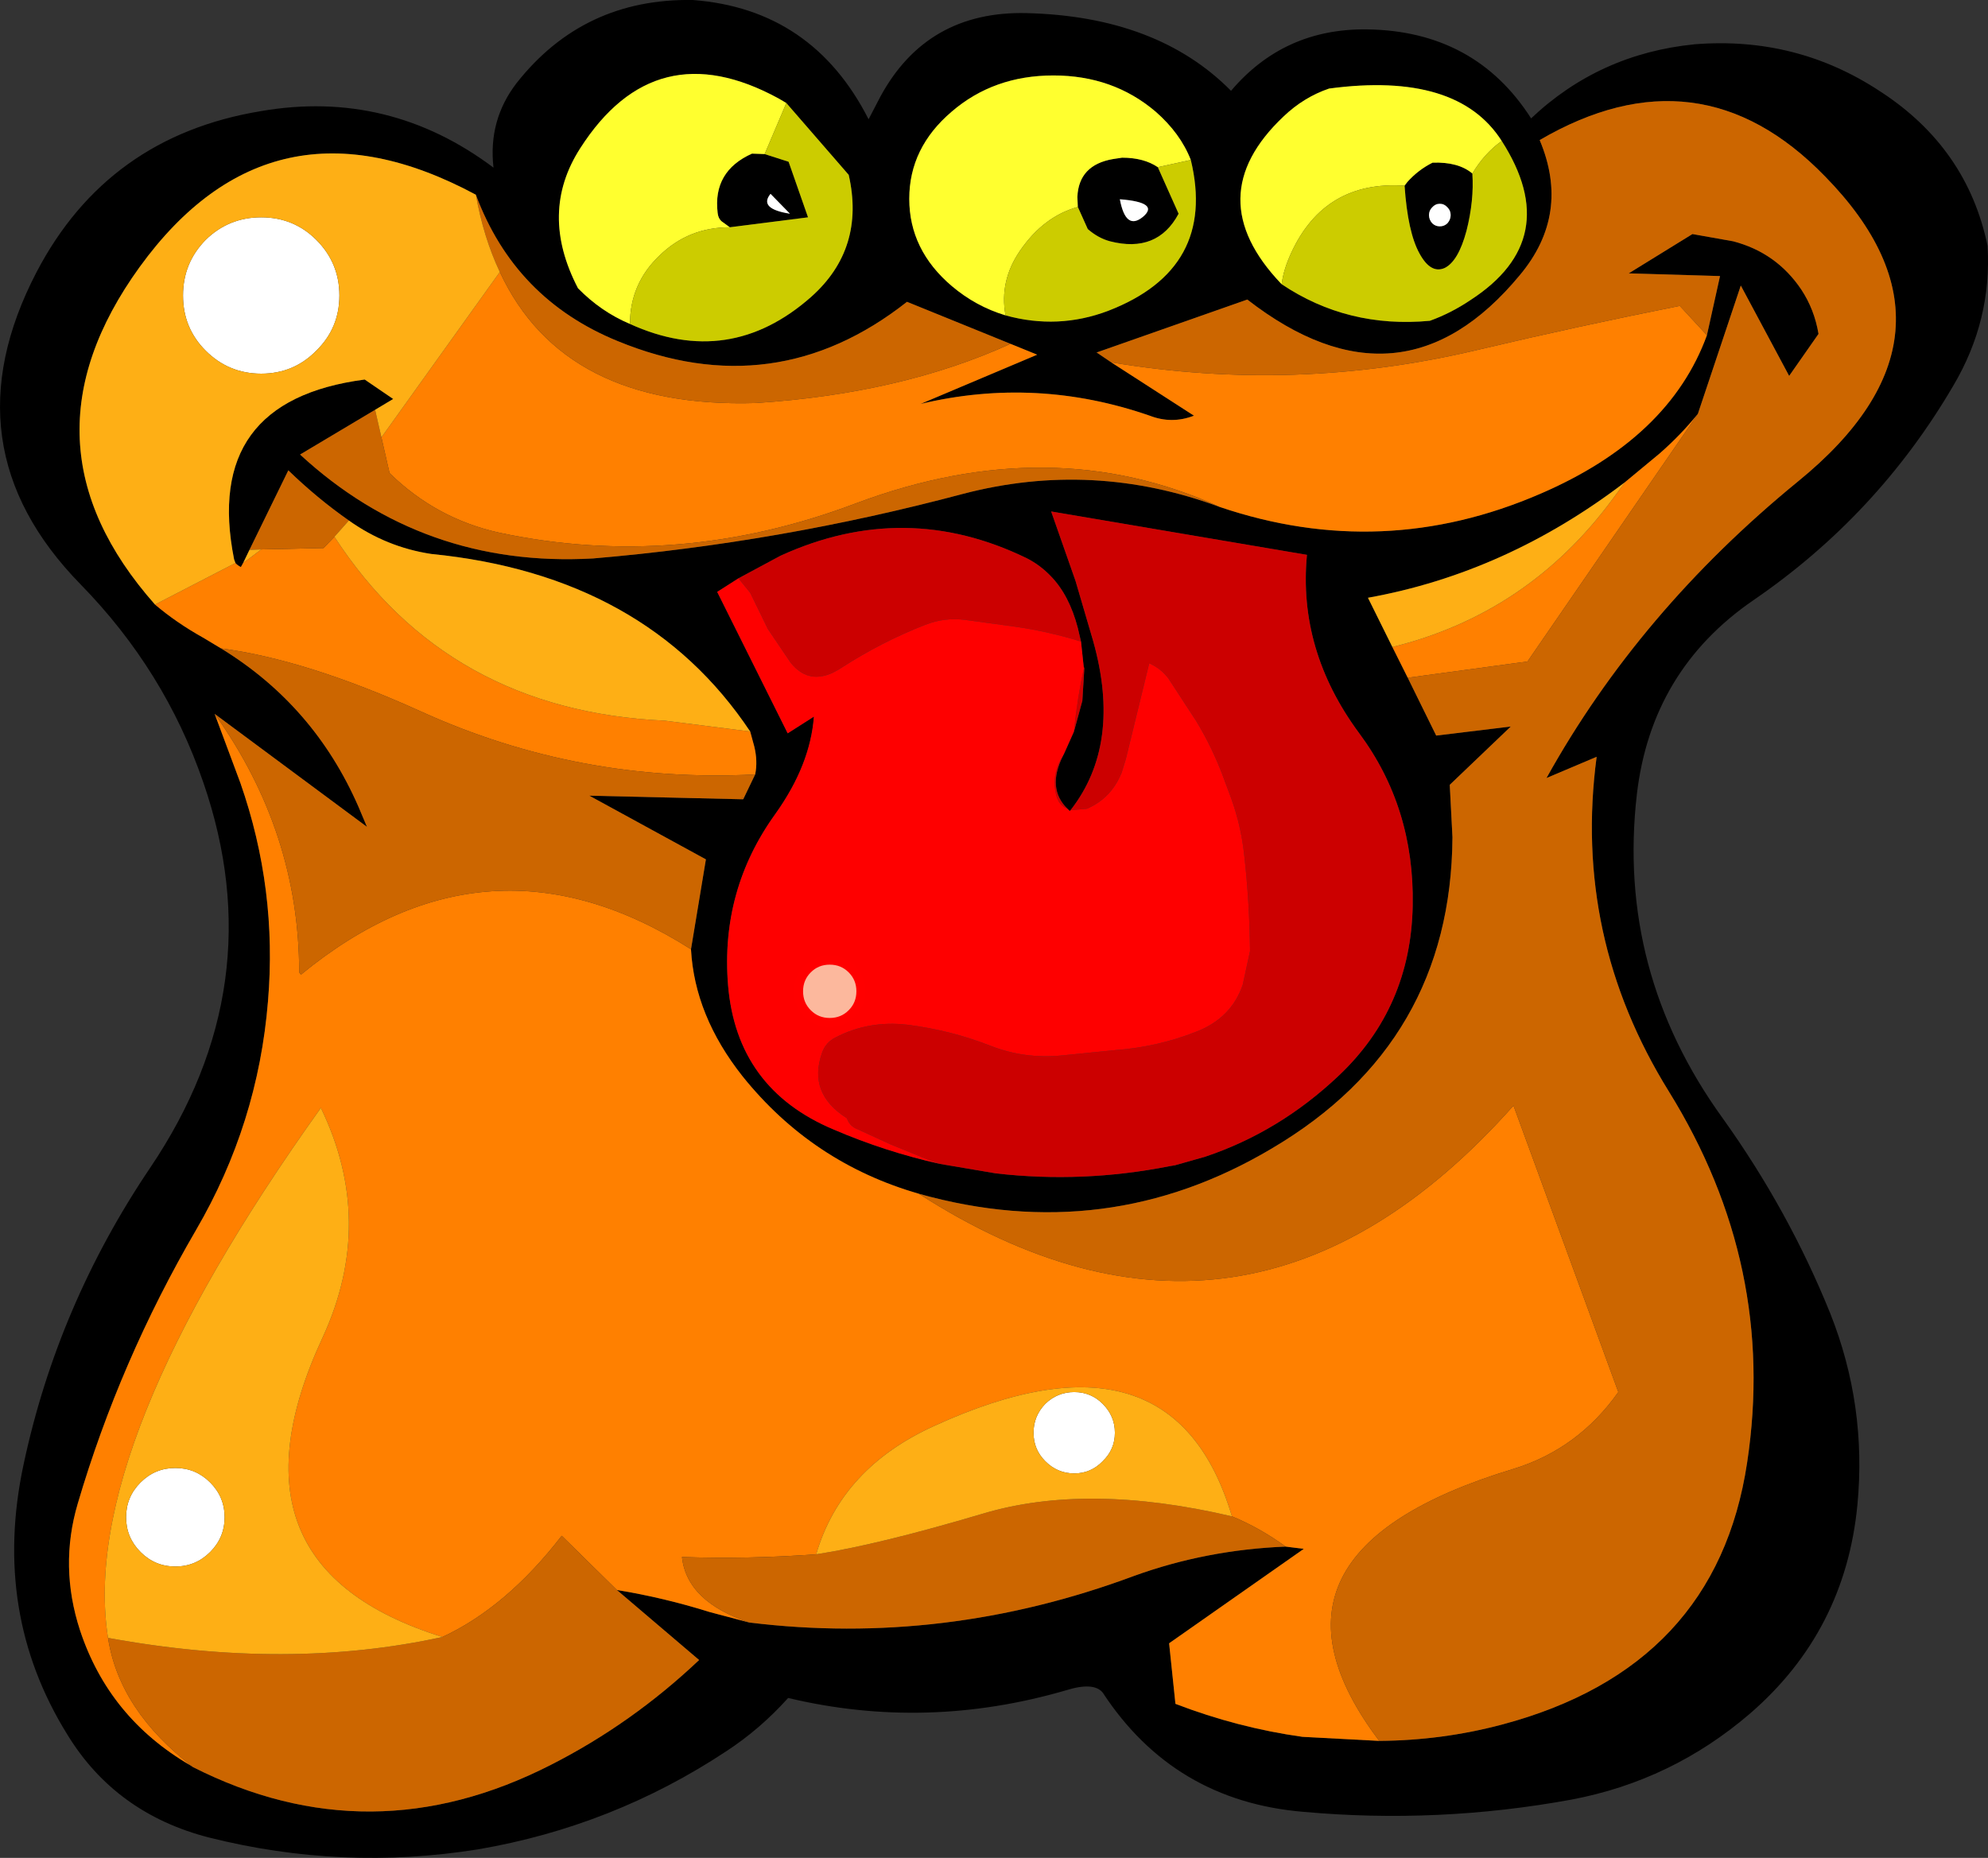 <?xml version="1.0" encoding="UTF-8" standalone="no"?>
<svg xmlns:xlink="http://www.w3.org/1999/xlink" height="205.6px" width="219.95px" xmlns="http://www.w3.org/2000/svg">
  <rect width="100%" height="100%" fill="#333333" stroke="none"/>
  <g transform="matrix(1.0, 0.0, 0.0, 1.0, 109.95, 102.8)">
    <use height="205.6" transform="matrix(1.0, 0.0, 0.0, 1.0, -109.95, -102.8)" width="219.95" xlink:href="#shape0"/>
  </g>
  <defs>
    <g id="shape0" transform="matrix(1.0, 0.0, 0.0, 1.0, 109.95, 102.8)">
      <path d="M45.45 -82.25 L45.75 -82.65 Q46.95 -84.0 48.55 -84.8 51.4 -84.9 52.95 -83.6 53.15 -80.6 52.3 -77.25 51.4 -73.9 49.9 -73.15 48.35 -72.45 47.1 -74.75 45.8 -77.1 45.45 -82.25 M56.2 -87.2 Q51.3 -94.9 37.1 -93.0 34.3 -92.05 32.05 -89.9 22.65 -81.0 31.8 -71.4 L31.85 -71.35 Q39.15 -66.45 48.25 -67.3 50.6 -68.15 52.75 -69.6 63.15 -76.35 56.2 -87.2 M50.55 -79.0 Q50.55 -79.5 50.2 -79.85 49.85 -80.25 49.35 -80.25 48.85 -80.25 48.5 -79.85 48.15 -79.5 48.15 -79.0 48.15 -78.5 48.5 -78.1 48.85 -77.75 49.35 -77.75 49.85 -77.75 50.2 -78.1 50.55 -78.5 50.55 -79.0 M13.0 -62.7 L22.15 -56.8 Q19.7 -55.85 17.25 -56.8 4.7 -61.15 -8.1 -58.1 L4.8 -63.55 1.85 -64.75 -9.6 -69.4 Q-24.2 -57.9 -41.6 -65.05 -53.0 -69.7 -57.3 -81.25 -79.9 -93.4 -94.5 -73.25 -108.6 -53.75 -92.8 -35.9 -90.45 -33.9 -87.5 -32.25 L-85.5 -31.05 Q-75.2 -24.75 -70.3 -13.55 L-69.35 -11.3 -86.2 -23.8 -83.35 -16.15 Q-79.25 -4.4 -80.3 8.0 -81.4 21.55 -88.25 33.3 -96.7 47.8 -101.35 63.6 -103.4 70.55 -101.1 77.6 -97.9 87.3 -88.9 92.55 L-88.6 92.75 Q-68.95 102.7 -49.0 92.5 -40.05 87.95 -32.6 80.9 L-41.7 73.15 Q-36.5 74.0 -31.4 75.6 L-27.05 76.75 Q-5.45 79.4 15.5 71.6 23.5 68.7 32.3 68.35 L34.3 68.6 19.4 79.05 20.1 85.75 Q27.0 88.4 34.15 89.4 L42.65 89.85 Q49.6 89.8 56.2 88.05 79.95 81.75 83.35 59.05 86.65 37.3 74.7 18.0 64.05 0.85 66.7 -19.05 L61.15 -16.7 Q71.4 -35.15 88.95 -49.5 109.05 -65.85 91.95 -83.3 78.05 -97.6 60.4 -87.3 63.85 -79.1 58.2 -72.35 45.05 -56.45 28.05 -69.65 L11.4 -63.8 11.35 -63.8 11.45 -63.75 13.0 -62.7 M25.0 -46.7 Q43.0 -40.6 60.45 -48.15 74.75 -54.3 78.9 -65.7 L80.35 -72.25 70.25 -72.55 77.3 -76.9 81.8 -76.1 Q86.6 -74.85 89.35 -70.75 90.8 -68.55 91.25 -65.85 L88.0 -61.2 82.65 -71.2 77.9 -57.0 Q76.0 -54.65 73.65 -52.6 L69.85 -49.45 Q56.7 -39.4 41.4 -36.65 L44.1 -31.2 45.8 -27.8 48.95 -21.4 57.2 -22.4 50.45 -15.95 50.75 -10.15 Q50.6 12.6 30.75 24.3 12.5 35.15 -8.3 29.3 -20.1 25.9 -27.8 16.3 -33.1 9.6 -33.5 2.25 L-31.85 -7.7 -44.75 -14.75 -27.75 -14.35 -27.65 -14.5 -26.4 -17.1 Q-26.1 -18.55 -26.5 -20.2 L-26.95 -21.85 Q-38.5 -39.15 -62.25 -41.5 -67.2 -42.25 -71.35 -45.2 -74.85 -47.65 -78.05 -50.75 L-82.35 -41.95 -83.05 -40.5 -83.3 -40.05 Q-83.7 -40.25 -83.9 -40.5 L-84.05 -40.9 Q-87.55 -58.45 -69.6 -60.8 L-66.45 -58.65 -68.45 -57.45 -76.75 -52.5 Q-63.15 -39.95 -44.35 -41.0 -23.65 -42.75 -3.4 -48.15 10.95 -51.9 25.0 -46.7 M59.45 -89.7 Q67.0 -96.85 77.55 -97.9 88.8 -98.8 98.05 -92.7 107.7 -86.45 109.95 -75.6 110.45 -67.35 106.15 -60.1 97.75 -45.75 84.0 -36.35 72.75 -28.6 71.15 -14.9 68.9 4.7 80.65 20.95 87.95 31.15 92.55 42.55 96.6 52.75 95.55 63.75 94.2 77.7 83.7 86.8 75.05 94.25 63.9 96.35 49.15 99.05 34.25 97.7 19.9 96.5 12.05 84.5 11.05 83.3 8.0 84.25 -7.45 88.75 -22.75 85.1 -25.85 88.55 -29.6 91.0 -42.15 99.3 -57.05 101.85 -72.05 104.25 -86.8 100.55 -97.15 97.9 -102.5 89.15 -110.85 75.7 -107.35 59.3 -103.6 41.65 -93.35 26.45 -79.7 6.25 -87.45 -16.2 -91.7 -28.6 -101.05 -38.15 -115.95 -53.4 -105.9 -72.7 -98.05 -87.7 -81.1 -90.5 -66.95 -92.95 -55.35 -84.25 -55.95 -89.5 -52.8 -93.6 -45.4 -103.0 -33.3 -102.8 -20.05 -101.8 -13.85 -89.6 L-12.55 -92.1 Q-7.4 -101.6 3.6 -101.35 18.1 -101.0 26.25 -92.75 32.1 -99.65 41.25 -99.55 53.25 -99.4 59.45 -89.7 M9.3 -79.9 L9.25 -81.0 Q9.4 -84.55 13.2 -85.2 L14.2 -85.35 Q16.6 -85.35 18.15 -84.3 L20.45 -79.15 Q18.1 -74.75 12.85 -76.1 11.55 -76.45 10.4 -77.45 L9.3 -79.9 M21.8 -85.1 Q20.65 -88.05 17.9 -90.45 13.2 -94.45 6.6 -94.45 0.0 -94.45 -4.65 -90.45 -9.35 -86.45 -9.35 -80.8 -9.35 -75.15 -4.65 -71.15 -2.0 -68.9 1.3 -67.9 7.1 -66.3 12.65 -68.4 24.7 -73.05 21.8 -85.1 M16.5 -78.8 Q18.4 -80.4 13.95 -80.75 14.6 -77.25 16.5 -78.8 M9.65 -31.8 L9.3 -33.3 Q8.35 -36.95 6.3 -39.05 5.15 -40.25 3.7 -41.0 -9.8 -47.6 -23.6 -41.3 L-28.25 -38.8 -30.6 -37.3 -22.8 -21.65 -19.9 -23.5 Q-20.3 -18.15 -24.15 -12.75 -30.25 -4.3 -29.4 6.2 -28.45 17.7 -17.7 22.2 -12.0 24.65 -5.95 26.0 L0.25 27.05 Q9.85 28.15 19.45 26.25 L20.05 26.15 23.4 25.2 Q31.6 22.45 38.15 16.25 46.15 8.7 46.35 -2.6 46.55 -13.45 40.4 -21.7 33.65 -30.85 34.65 -41.4 L6.35 -46.2 9.05 -38.5 11.0 -31.85 Q14.2 -20.45 8.5 -13.15 L8.4 -13.05 8.15 -13.3 Q5.85 -15.55 7.65 -19.15 L7.8 -19.45 8.85 -21.8 8.9 -21.95 9.8 -25.25 10.0 -28.55 9.65 -31.8 M-22.95 -91.4 L-23.8 -91.9 Q-37.45 -99.35 -45.75 -86.4 -50.35 -79.25 -46.0 -70.9 -43.45 -68.3 -40.25 -66.95 -29.25 -61.95 -20.2 -69.95 -14.2 -75.3 -16.05 -83.45 L-22.95 -91.4 M-29.2 -77.65 L-30.1 -78.3 Q-30.5 -78.65 -30.55 -79.25 -31.1 -83.85 -26.75 -85.8 L-25.35 -85.75 -22.7 -84.9 -20.55 -78.75 -29.2 -77.65 M-22.55 -79.15 L-24.7 -81.35 Q-26.05 -79.7 -22.55 -79.15" fill="#000000" fill-rule="evenodd" stroke="none"/>
      <path d="M52.95 -83.6 Q51.4 -84.9 48.55 -84.8 46.95 -84.0 45.75 -82.65 L45.45 -82.25 Q36.6 -82.85 32.9 -74.8 32.05 -72.95 31.85 -71.35 L31.8 -71.4 Q22.65 -81.0 32.05 -89.9 34.3 -92.05 37.1 -93.0 51.3 -94.9 56.2 -87.2 54.3 -85.85 52.95 -83.6 M18.15 -84.3 Q16.6 -85.35 14.2 -85.35 L13.2 -85.2 Q9.4 -84.55 9.25 -81.0 L9.3 -79.9 Q5.5 -78.85 2.9 -75.05 0.6 -71.7 1.3 -67.9 -2.0 -68.9 -4.65 -71.15 -9.35 -75.15 -9.35 -80.8 -9.35 -86.45 -4.65 -90.45 0.0 -94.45 6.6 -94.45 13.2 -94.45 17.9 -90.45 20.65 -88.05 21.8 -85.1 L18.15 -84.3 M-40.25 -66.95 Q-43.45 -68.3 -46.0 -70.9 -50.35 -79.25 -45.75 -86.4 -37.45 -99.35 -23.8 -91.9 L-22.95 -91.4 -25.35 -85.75 -26.75 -85.8 Q-31.1 -83.85 -30.55 -79.25 -30.5 -78.65 -30.1 -78.3 L-29.2 -77.65 Q-33.8 -77.65 -37.0 -74.5 -40.25 -71.4 -40.25 -66.95" fill="#ffff2f" fill-rule="evenodd" stroke="none"/>
      <path d="M50.55 -79.0 Q50.55 -78.5 50.2 -78.1 49.85 -77.75 49.35 -77.75 48.85 -77.75 48.5 -78.1 48.15 -78.5 48.15 -79.0 48.15 -79.5 48.5 -79.85 48.85 -80.25 49.35 -80.25 49.85 -80.25 50.2 -79.85 50.55 -79.5 50.55 -79.0 M16.5 -78.8 Q14.6 -77.25 13.95 -80.75 18.4 -80.4 16.5 -78.8 M8.9 60.25 Q7.05 60.25 5.7 58.9 4.4 57.6 4.4 55.75 4.4 53.9 5.7 52.55 7.05 51.25 8.9 51.25 10.75 51.25 12.05 52.55 13.4 53.9 13.4 55.75 13.4 57.6 12.05 58.9 10.75 60.25 8.9 60.25 M-87.2 -76.25 Q-84.65 -78.75 -81.05 -78.75 -77.45 -78.75 -74.95 -76.25 -72.4 -73.7 -72.4 -70.1 -72.4 -66.5 -74.95 -64.0 -77.45 -61.45 -81.05 -61.45 -84.65 -61.45 -87.2 -64.0 -89.7 -66.5 -89.7 -70.1 -89.7 -73.7 -87.2 -76.25 M-22.55 -79.15 Q-26.05 -79.7 -24.7 -81.35 L-22.55 -79.15 M-86.7 61.25 Q-85.1 62.85 -85.1 65.1 -85.1 67.35 -86.7 68.95 -88.3 70.55 -90.55 70.55 -92.8 70.55 -94.4 68.95 -96.0 67.35 -96.0 65.1 -96.0 62.85 -94.4 61.25 -92.8 59.65 -90.55 59.65 -88.3 59.65 -86.7 61.25" fill="#ffffff" fill-rule="evenodd" stroke="none"/>
      <path d="M45.45 -82.25 Q45.8 -77.1 47.1 -74.75 48.35 -72.45 49.9 -73.15 51.4 -73.9 52.3 -77.25 53.15 -80.6 52.95 -83.6 54.3 -85.85 56.2 -87.2 63.15 -76.35 52.75 -69.6 50.6 -68.15 48.25 -67.3 39.15 -66.45 31.85 -71.35 32.05 -72.95 32.9 -74.8 36.6 -82.85 45.45 -82.25 M9.3 -79.9 L10.4 -77.45 Q11.55 -76.45 12.85 -76.1 18.1 -74.75 20.45 -79.15 L18.15 -84.3 21.8 -85.1 Q24.7 -73.05 12.65 -68.4 7.1 -66.3 1.3 -67.9 0.6 -71.7 2.9 -75.05 5.5 -78.85 9.3 -79.9 M-22.95 -91.4 L-16.05 -83.45 Q-14.2 -75.3 -20.2 -69.95 -29.25 -61.95 -40.25 -66.95 -40.25 -71.4 -37.0 -74.5 -33.8 -77.65 -29.2 -77.65 L-20.55 -78.75 -22.7 -84.9 -25.35 -85.75 -22.95 -91.4" fill="#cccc00" fill-rule="evenodd" stroke="none"/>
      <path d="M13.0 -62.7 Q33.35 -59.3 53.4 -64.05 64.6 -66.7 75.9 -68.95 L78.9 -65.7 Q74.75 -54.3 60.45 -48.15 43.0 -40.6 25.0 -46.7 6.35 -55.2 -15.25 -47.1 -34.95 -39.65 -54.7 -43.85 -61.7 -45.4 -66.85 -50.45 L-67.75 -54.4 -54.65 -72.7 Q-47.6 -57.55 -26.3 -58.2 -10.2 -59.25 1.85 -64.75 L4.8 -63.55 -8.1 -58.1 Q4.7 -61.15 17.25 -56.8 19.7 -55.85 22.15 -56.8 L13.0 -62.7 M77.9 -57.0 L59.05 -29.6 45.8 -27.8 44.1 -31.2 Q59.1 -34.9 68.45 -47.55 L69.85 -49.45 73.65 -52.6 Q76.0 -54.65 77.9 -57.0 M-8.3 29.3 Q28.05 52.65 57.5 19.55 L69.1 51.25 Q64.65 57.55 57.5 59.75 26.9 69.0 42.65 89.85 L34.15 89.4 Q27.0 88.4 20.1 85.75 L19.4 79.05 34.3 68.6 32.3 68.35 Q29.4 66.25 26.35 65.0 19.8 42.9 -6.6 55.0 -16.85 59.65 -19.65 69.2 -27.1 69.75 -34.5 69.5 -33.95 74.45 -27.05 76.75 L-31.4 75.6 Q-36.5 74.0 -41.7 73.15 L-47.8 67.15 Q-53.9 75.05 -61.0 78.35 -86.05 70.55 -74.25 45.2 -68.35 32.4 -74.45 19.8 -101.3 57.35 -98.0 78.45 -96.75 86.5 -88.6 92.75 L-88.9 92.55 Q-97.9 87.3 -101.1 77.6 -103.4 70.55 -101.35 63.6 -96.7 47.8 -88.25 33.3 -81.4 21.55 -80.3 8.0 -79.25 -4.4 -83.35 -16.15 L-86.2 -23.8 Q-76.85 -10.7 -76.85 4.8 L-76.65 5.05 Q-55.9 -12.0 -33.5 2.25 -33.1 9.6 -27.8 16.3 -20.1 25.9 -8.3 29.3 M61.15 -16.7 L61.0 -16.7 61.15 -16.7 M11.4 -63.8 L11.45 -63.75 11.35 -63.8 11.4 -63.8 M-85.5 -31.05 L-87.5 -32.25 Q-90.45 -33.9 -92.8 -35.9 L-83.9 -40.5 Q-83.7 -40.25 -83.3 -40.05 L-83.05 -40.5 -82.1 -41.2 -81.05 -42.0 -74.15 -42.15 -72.95 -43.4 Q-60.45 -24.15 -36.4 -23.05 L-26.95 -21.85 -26.5 -20.2 Q-26.1 -18.55 -26.4 -17.1 -45.9 -16.1 -63.45 -24.1 -76.05 -29.8 -85.5 -31.05 M-27.75 -14.35 L-27.9 -14.5 -27.65 -14.5 -27.75 -14.35" fill="#ff8000" fill-rule="evenodd" stroke="none"/>
      <path d="M78.9 -65.7 L75.9 -68.95 Q64.6 -66.7 53.4 -64.05 33.35 -59.3 13.0 -62.7 L11.45 -63.75 11.4 -63.8 28.05 -69.65 Q45.05 -56.45 58.2 -72.35 63.85 -79.1 60.4 -87.3 78.05 -97.6 91.95 -83.3 109.05 -65.85 88.95 -49.5 71.4 -35.15 61.15 -16.7 L66.7 -19.05 Q64.05 0.85 74.7 18.0 86.65 37.3 83.35 59.05 79.95 81.75 56.2 88.05 49.6 89.8 42.65 89.85 26.9 69.0 57.5 59.75 64.65 57.55 69.1 51.25 L57.5 19.55 Q28.05 52.65 -8.3 29.3 12.5 35.15 30.75 24.3 50.6 12.6 50.75 -10.15 L50.45 -15.95 57.2 -22.4 48.95 -21.4 45.8 -27.8 59.05 -29.6 77.9 -57.0 82.65 -71.2 88.0 -61.2 91.25 -65.85 Q90.8 -68.55 89.35 -70.75 86.6 -74.85 81.8 -76.1 L77.3 -76.9 70.25 -72.55 80.35 -72.25 78.9 -65.7 M1.85 -64.75 Q-10.2 -59.25 -26.3 -58.2 -47.6 -57.55 -54.65 -72.7 -56.45 -76.5 -57.3 -81.25 -53.0 -69.7 -41.6 -65.05 -24.2 -57.9 -9.6 -69.4 L1.85 -64.75 M-67.75 -54.4 L-66.85 -50.45 Q-61.7 -45.4 -54.7 -43.85 -34.95 -39.65 -15.25 -47.1 6.35 -55.2 25.0 -46.7 10.95 -51.9 -3.4 -48.15 -23.65 -42.75 -44.35 -41.0 -63.15 -39.95 -76.75 -52.5 L-68.45 -57.45 -67.75 -54.4 M61.15 -16.7 L61.0 -16.7 61.15 -16.7 M32.3 68.35 Q23.5 68.7 15.5 71.6 -5.45 79.4 -27.05 76.75 -33.95 74.45 -34.5 69.5 -27.1 69.75 -19.65 69.2 -12.8 68.15 -1.2 64.7 10.35 61.25 26.35 65.0 29.4 66.25 32.3 68.35 M-41.7 73.15 L-32.6 80.9 Q-40.05 87.95 -49.0 92.5 -68.95 102.7 -88.6 92.75 -96.75 86.5 -98.0 78.45 -78.1 82.1 -61.0 78.35 -53.9 75.05 -47.8 67.15 L-41.7 73.15 M-86.2 -23.8 L-69.35 -11.3 -70.3 -13.55 Q-75.2 -24.75 -85.5 -31.05 -76.05 -29.8 -63.45 -24.1 -45.9 -16.1 -26.4 -17.1 L-27.65 -14.5 -27.9 -14.5 -27.75 -14.35 -44.75 -14.75 -31.85 -7.7 -33.5 2.25 Q-55.9 -12.0 -76.65 5.05 L-76.85 4.8 Q-76.85 -10.7 -86.2 -23.8 M-81.05 -42.0 L-82.35 -41.95 -78.05 -50.75 Q-74.85 -47.65 -71.35 -45.2 L-72.95 -43.4 -74.15 -42.15 -81.05 -42.0" fill="#cc6600" fill-rule="evenodd" stroke="none"/>
      <path d="M-28.25 -38.8 L-23.6 -41.3 Q-9.8 -47.6 3.7 -41.0 5.15 -40.25 6.3 -39.05 8.35 -36.95 9.3 -33.3 L9.65 -31.8 Q6.15 -32.9 2.35 -33.45 L-3.15 -34.2 Q-5.45 -34.5 -7.6 -33.65 -12.45 -31.75 -16.85 -28.9 -20.25 -26.65 -22.5 -29.5 L-25.0 -33.2 -26.95 -37.2 -28.25 -38.8 M10.0 -28.55 L9.8 -25.25 8.9 -21.95 8.85 -21.8 8.9 -22.15 Q9.25 -25.6 10.0 -29.0 L10.0 -28.55 M7.65 -19.15 Q5.85 -15.55 8.15 -13.3 7.15 -13.7 6.9 -14.85 6.35 -17.15 7.65 -19.15 M8.5 -13.15 Q14.2 -20.45 11.0 -31.85 L9.05 -38.5 6.35 -46.2 34.65 -41.4 Q33.65 -30.85 40.4 -21.7 46.55 -13.45 46.35 -2.6 46.15 8.7 38.15 16.25 31.6 22.45 23.4 25.2 L20.05 26.15 19.45 26.25 Q9.85 28.15 0.25 27.05 L-5.95 26.0 -7.25 25.55 -11.4 23.85 -15.0 22.2 Q-15.95 21.85 -16.25 20.95 -20.6 18.2 -19.0 13.7 -18.6 12.55 -17.5 12.0 -13.85 10.1 -9.55 10.6 -4.75 11.2 -0.3 12.95 3.45 14.4 7.5 14.0 L13.5 13.4 Q18.15 13.05 22.45 11.35 26.3 9.85 27.55 6.15 L27.95 4.3 28.35 2.45 Q28.3 -2.95 27.7 -8.25 27.35 -11.45 26.25 -14.5 L25.3 -17.05 Q24.1 -20.2 22.4 -23.0 L19.3 -27.75 Q18.45 -28.85 17.2 -29.4 L14.6 -18.75 14.15 -17.3 Q13.0 -14.45 10.3 -13.3 L8.6 -13.15 8.5 -13.15" fill="#cc0000" fill-rule="evenodd" stroke="none"/>
      <path d="M9.65 -31.8 L10.0 -28.55 10.0 -29.0 Q9.25 -25.6 8.9 -22.15 L8.85 -21.8 7.8 -19.45 7.65 -19.15 Q6.35 -17.15 6.9 -14.85 7.15 -13.7 8.15 -13.3 L8.4 -13.05 8.5 -13.15 8.6 -13.15 10.3 -13.3 Q13.0 -14.45 14.15 -17.3 L14.6 -18.75 17.2 -29.4 Q18.45 -28.85 19.3 -27.75 L22.4 -23.0 Q24.1 -20.2 25.3 -17.05 L26.25 -14.5 Q27.35 -11.45 27.7 -8.25 28.3 -2.95 28.35 2.45 L27.95 4.3 27.55 6.15 Q26.3 9.85 22.45 11.35 18.15 13.05 13.5 13.4 L7.5 14.0 Q3.45 14.4 -0.3 12.95 -4.75 11.2 -9.55 10.6 -13.85 10.1 -17.5 12.0 -18.6 12.55 -19.0 13.7 -20.6 18.2 -16.25 20.95 -15.95 21.85 -15.0 22.2 L-11.4 23.85 -7.25 25.55 -5.95 26.0 Q-12.0 24.65 -17.7 22.2 -28.45 17.7 -29.4 6.2 -30.25 -4.3 -24.15 -12.75 -20.3 -18.15 -19.9 -23.5 L-22.8 -21.65 -30.6 -37.3 -28.25 -38.8 -26.95 -37.2 -25.0 -33.2 -22.5 -29.5 Q-20.25 -26.65 -16.85 -28.9 -12.45 -31.75 -7.6 -33.65 -5.45 -34.5 -3.15 -34.2 L2.35 -33.45 Q6.15 -32.9 9.65 -31.8 M-15.7 9.35 Q-14.7 8.35 -14.7 6.9 -14.7 5.45 -15.7 4.45 -16.7 3.45 -18.15 3.45 -19.6 3.45 -20.6 4.45 -21.6 5.45 -21.6 6.9 -21.6 8.35 -20.6 9.35 -19.6 10.35 -18.15 10.35 -16.7 10.35 -15.7 9.35" fill="#fe0000" fill-rule="evenodd" stroke="none"/>
      <path d="M-54.65 -72.7 L-67.75 -54.4 -68.45 -57.45 -66.45 -58.65 -69.6 -60.8 Q-87.55 -58.45 -84.05 -40.9 L-83.9 -40.5 -92.8 -35.9 Q-108.6 -53.75 -94.5 -73.25 -79.9 -93.4 -57.3 -81.25 -56.45 -76.5 -54.65 -72.7 M69.85 -49.45 L68.45 -47.55 Q59.1 -34.9 44.1 -31.2 L41.4 -36.65 Q56.7 -39.4 69.85 -49.45 M-87.2 -76.25 Q-89.7 -73.7 -89.7 -70.1 -89.7 -66.5 -87.2 -64.0 -84.65 -61.45 -81.05 -61.45 -77.45 -61.45 -74.95 -64.0 -72.4 -66.5 -72.4 -70.1 -72.4 -73.7 -74.95 -76.25 -77.45 -78.75 -81.05 -78.75 -84.65 -78.75 -87.2 -76.25 M8.9 60.25 Q10.75 60.25 12.05 58.9 13.4 57.6 13.4 55.75 13.4 53.9 12.05 52.55 10.75 51.25 8.9 51.25 7.05 51.25 5.7 52.55 4.4 53.9 4.4 55.75 4.4 57.6 5.7 58.9 7.05 60.25 8.9 60.25 M-81.05 -42.0 L-82.1 -41.2 -83.05 -40.5 -82.35 -41.95 -81.05 -42.0 M-72.95 -43.4 L-71.35 -45.2 Q-67.2 -42.25 -62.25 -41.5 -38.5 -39.15 -26.95 -21.85 L-36.4 -23.05 Q-60.45 -24.15 -72.95 -43.4 M-98.0 78.45 Q-101.3 57.35 -74.45 19.8 -68.35 32.4 -74.25 45.2 -86.05 70.55 -61.0 78.35 -78.1 82.1 -98.0 78.45 M-19.65 69.2 Q-16.85 59.65 -6.6 55.0 19.8 42.9 26.35 65.0 10.35 61.25 -1.2 64.7 -12.8 68.15 -19.65 69.2 M-86.7 61.25 Q-88.3 59.65 -90.55 59.65 -92.8 59.65 -94.4 61.25 -96.0 62.85 -96.0 65.1 -96.0 67.35 -94.4 68.95 -92.8 70.55 -90.55 70.55 -88.3 70.55 -86.7 68.95 -85.1 67.35 -85.1 65.1 -85.1 62.85 -86.7 61.25" fill="#feaf15" fill-rule="evenodd" stroke="none"/>
      <path d="M-15.7 9.35 Q-16.7 10.35 -18.15 10.35 -19.6 10.35 -20.6 9.35 -21.6 8.35 -21.6 6.9 -21.6 5.45 -20.6 4.45 -19.6 3.45 -18.15 3.45 -16.7 3.45 -15.7 4.45 -14.7 5.45 -14.7 6.9 -14.7 8.35 -15.7 9.35" fill="#fcb89d" fill-rule="evenodd" stroke="none"/>
      <path d="M-15.7 9.35 Q-16.7 10.35 -18.15 10.35 -19.6 10.35 -20.6 9.35 -21.6 8.35 -21.6 6.9 -21.6 5.45 -20.6 4.45 -19.6 3.45 -18.15 3.45 -16.7 3.45 -15.7 4.45 -14.7 5.45 -14.7 6.9 -14.7 8.35 -15.7 9.35 Z" fill="none" stroke="#ff0000" stroke-linecap="round" stroke-linejoin="round" stroke-width="1.0"/>
    </g>
  </defs>
</svg>
